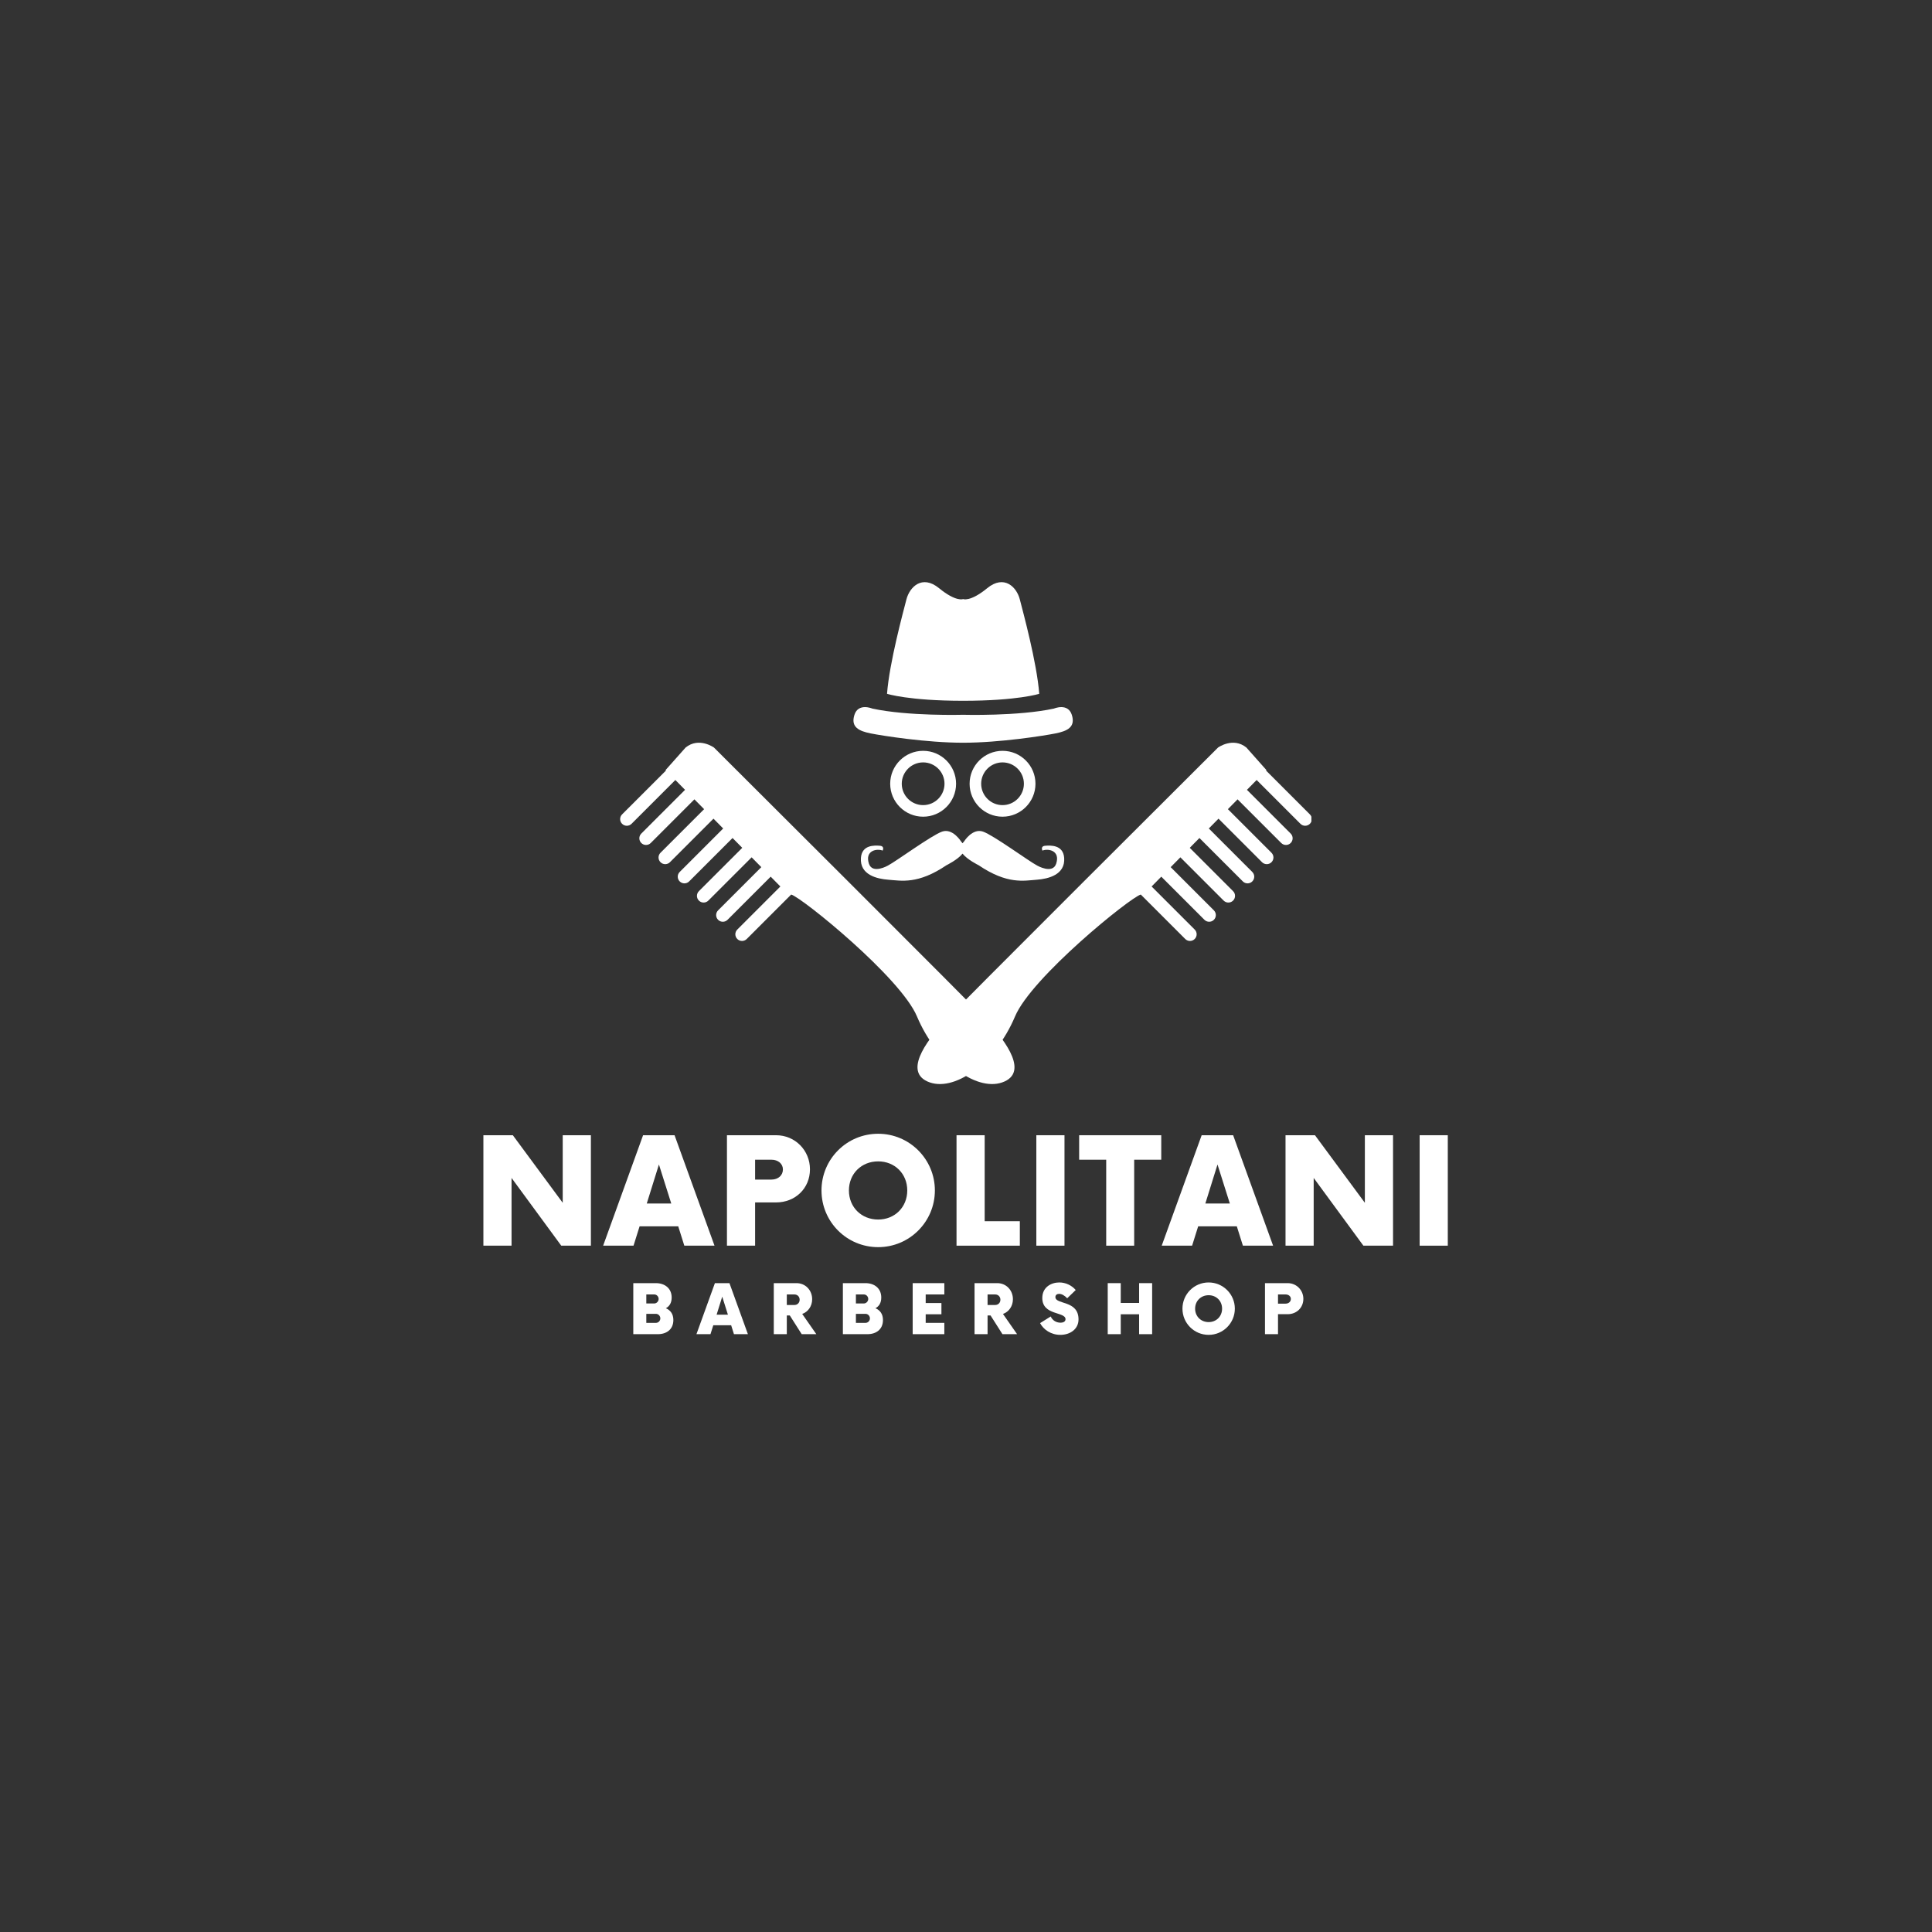 <svg xmlns="http://www.w3.org/2000/svg" xmlns:xlink="http://www.w3.org/1999/xlink" width="500" zoomAndPan="magnify" viewBox="0 0 375 375" height="500" preserveAspectRatio="xMidYMid meet" version="1.0"><rect x="0" y="0" width="375" height="375" fill="#333333" stroke="none"/><defs><g/><clipPath id="5cf1c65661"><path d="M 178 144.008 L 254.543 144.008 L 254.543 210.414 L 178 210.414 Z M 178 144.008 " clip-rule="nonzero"/></clipPath><clipPath id="5572afab40"><path d="M 120.371 144.008 L 196.914 144.008 L 196.914 210.414 L 120.371 210.414 Z M 120.371 144.008 " clip-rule="nonzero"/></clipPath></defs><g clip-path="url(#5cf1c65661)"><path fill="#ffffff" d="M 254.246 158.07 L 245.734 149.555 L 245.812 149.473 L 241.926 145.098 C 239.332 142.992 236.418 145.098 236.418 145.098 C 236.418 145.098 185.035 196.309 183.09 198.5 C 181.145 200.695 174.988 207.648 180.012 209.914 C 185.035 212.184 193.133 206.512 197.023 197.277 C 200.211 189.707 219.32 174.23 221.426 173.629 L 230.055 182.258 C 230.562 182.766 231.383 182.766 231.891 182.258 C 232.395 181.754 232.395 180.934 231.891 180.426 L 223.527 172.066 L 225.406 170.16 L 233.781 178.535 C 234.289 179.039 235.109 179.039 235.613 178.535 C 236.121 178.027 236.121 177.207 235.613 176.699 L 227.227 168.312 L 229.109 166.406 L 237.508 174.805 C 238.016 175.312 238.836 175.312 239.34 174.805 C 239.848 174.301 239.848 173.48 239.34 172.973 L 230.93 164.562 L 232.809 162.656 L 241.234 171.082 C 241.742 171.586 242.562 171.586 243.066 171.082 C 243.574 170.574 243.574 169.754 243.066 169.246 L 234.629 160.809 L 236.512 158.902 L 244.961 167.355 C 245.469 167.859 246.289 167.859 246.793 167.355 C 247.301 166.848 247.301 166.027 246.793 165.52 L 238.332 157.059 L 240.211 155.152 L 248.688 163.629 C 249.195 164.133 250.016 164.133 250.52 163.629 C 251.027 163.121 251.027 162.301 250.52 161.793 L 242.031 153.305 L 243.914 151.398 L 252.414 159.902 C 252.922 160.406 253.742 160.406 254.246 159.902 C 254.754 159.395 254.754 158.574 254.246 158.07 " fill-opacity="1" fill-rule="nonzero"/></g><g clip-path="url(#5572afab40)"><path fill="#ffffff" d="M 120.75 158.07 L 129.266 149.555 L 129.184 149.473 L 133.074 145.098 C 135.664 142.992 138.578 145.098 138.578 145.098 C 138.578 145.098 189.965 196.309 191.91 198.5 C 193.852 200.695 200.008 207.648 194.984 209.914 C 189.965 212.184 181.863 206.512 177.977 197.277 C 174.789 189.707 155.676 174.23 153.57 173.629 L 144.941 182.258 C 144.434 182.766 143.613 182.766 143.109 182.258 C 142.602 181.754 142.602 180.934 143.109 180.426 L 151.469 172.066 L 149.59 170.16 L 141.215 178.535 C 140.711 179.039 139.887 179.039 139.383 178.535 C 138.875 178.027 138.875 177.207 139.383 176.699 L 147.77 168.312 L 145.891 166.406 L 137.488 174.805 C 136.984 175.312 136.16 175.312 135.656 174.805 C 135.148 174.301 135.148 173.48 135.656 172.973 L 144.07 164.562 L 142.188 162.656 L 133.762 171.082 C 133.258 171.586 132.438 171.586 131.93 171.082 C 131.422 170.574 131.422 169.754 131.93 169.246 L 140.367 160.809 L 138.488 158.902 L 130.035 167.355 C 129.531 167.859 128.711 167.859 128.203 167.355 C 127.695 166.848 127.695 166.027 128.203 165.52 L 136.668 157.059 L 134.785 155.152 L 126.309 163.629 C 125.805 164.133 124.98 164.133 124.477 163.629 C 123.969 163.121 123.969 162.301 124.477 161.793 L 132.965 153.305 L 131.086 151.398 L 122.582 159.902 C 122.078 160.406 121.258 160.406 120.75 159.902 C 120.242 159.395 120.242 158.574 120.75 158.07 " fill-opacity="1" fill-rule="nonzero"/></g><path fill="#ffffff" d="M 206.555 166.516 C 206.367 163.957 203.91 164.082 202.891 164.16 C 201.871 164.238 202.34 165.102 202.34 165.102 C 203.383 164.66 205.832 165.035 205.012 167.617 C 204.336 169.742 201.32 168.008 201.32 168.008 C 199.691 167.16 192.84 162.117 190.797 161.414 C 188.754 160.703 187.141 163.297 187.141 163.297 C 187.02 163.434 186.918 163.555 186.828 163.676 C 186.742 163.555 186.641 163.434 186.52 163.297 C 186.52 163.297 184.906 160.703 182.863 161.414 C 180.82 162.117 173.969 167.16 172.34 168.008 C 172.34 168.008 169.324 169.742 168.648 167.617 C 167.828 165.035 170.277 164.66 171.316 165.102 C 171.316 165.102 171.789 164.238 170.77 164.16 C 169.746 164.082 167.293 163.957 167.105 166.516 C 166.863 169.82 170.238 170.59 172.418 170.754 C 174.93 170.941 178.152 171.699 183.727 167.93 C 183.727 167.93 185.879 166.883 186.828 165.688 C 187.777 166.883 189.934 167.93 189.934 167.93 C 195.508 171.699 198.727 170.941 201.242 170.754 C 203.422 170.59 206.797 169.82 206.555 166.516 " fill-opacity="1" fill-rule="nonzero"/><path fill="#ffffff" d="M 201.715 134.668 C 201.262 128.637 198.547 118.691 197.945 116.336 C 197.344 113.98 194.93 111.457 191.613 114.168 C 188.297 116.883 186.941 116.277 186.941 116.277 C 186.941 116.277 185.586 116.883 182.27 114.168 C 178.953 111.457 176.543 113.98 175.938 116.336 C 175.336 118.691 172.621 128.637 172.172 134.668 C 172.172 134.668 176.391 136.023 186.941 136.023 C 197.492 136.023 201.715 134.668 201.715 134.668 " fill-opacity="1" fill-rule="nonzero"/><path fill="#ffffff" d="M 208.043 138.762 C 207.289 136.375 204.578 137.531 204.578 137.531 C 197.645 139.039 186.941 138.738 186.941 138.738 C 186.941 138.738 176.242 139.039 169.305 137.531 C 169.305 137.531 166.594 136.375 165.84 138.762 C 165.086 141.148 166.746 141.902 169.004 142.355 C 171.266 142.809 179.855 144.164 186.941 144.164 C 194.027 144.164 202.617 142.809 204.879 142.355 C 207.141 141.902 208.797 141.148 208.043 138.762 " fill-opacity="1" fill-rule="nonzero"/><path fill="#ffffff" d="M 179.18 147.98 C 176.895 147.98 175.031 149.84 175.031 152.125 C 175.031 154.414 176.895 156.273 179.18 156.273 C 181.469 156.273 183.328 154.414 183.328 152.125 C 183.328 149.84 181.469 147.98 179.18 147.98 Z M 179.18 158.52 C 175.656 158.52 172.785 155.652 172.785 152.125 C 172.785 148.602 175.656 145.734 179.18 145.734 C 182.703 145.734 185.574 148.602 185.574 152.125 C 185.574 155.652 182.703 158.52 179.18 158.52 " fill-opacity="1" fill-rule="nonzero"/><path fill="#ffffff" d="M 194.59 147.98 C 192.305 147.98 190.445 149.84 190.445 152.125 C 190.445 154.414 192.305 156.273 194.59 156.273 C 196.879 156.273 198.738 154.414 198.738 152.125 C 198.738 149.84 196.879 147.98 194.59 147.98 Z M 194.59 158.52 C 191.066 158.52 188.199 155.652 188.199 152.125 C 188.199 148.602 191.066 145.734 194.59 145.734 C 198.117 145.734 200.984 148.602 200.984 152.125 C 200.984 155.652 198.117 158.52 194.59 158.52 " fill-opacity="1" fill-rule="nonzero"/><g fill="#ffffff" fill-opacity="1"><g transform="translate(91.861, 241.785)"><g><path d="M 17.363 -21.438 L 17.363 -8.324 L 7.68 -21.438 L 1.965 -21.438 L 1.965 0 L 7.43 0 L 7.43 -13.148 L 17.078 0 L 22.832 0 L 22.832 -21.438 Z M 17.363 -21.438 "/></g></g></g><g fill="#ffffff" fill-opacity="1"><g transform="translate(117.713, 241.785)"><g><path d="M 15.113 0 L 20.973 0 L 13.219 -21.438 L 7.109 -21.438 L -0.645 0 L 5.254 0 L 6.43 -3.75 L 13.934 -3.75 Z M 7.824 -8.184 L 10.184 -15.758 L 12.578 -8.184 Z M 7.824 -8.184 "/></g></g></g><g fill="#ffffff" fill-opacity="1"><g transform="translate(139.136, 241.785)"><g><path d="M 11.504 -21.438 L 1.965 -21.438 L 1.965 0 L 7.43 0 L 7.43 -8.395 L 11.504 -8.395 C 15.219 -8.395 18.078 -11.113 18.078 -14.828 C 18.078 -18.473 15.219 -21.438 11.504 -21.438 Z M 10.609 -12.828 L 7.43 -12.828 L 7.43 -16.684 L 10.609 -16.684 C 11.898 -16.684 12.828 -15.898 12.828 -14.793 C 12.828 -13.648 11.898 -12.828 10.609 -12.828 Z M 10.609 -12.828 "/></g></g></g><g fill="#ffffff" fill-opacity="1"><g transform="translate(158.236, 241.785)"><g><path d="M 12.219 0.285 C 18.293 0.285 23.223 -4.645 23.223 -10.719 C 23.223 -16.793 18.293 -21.723 12.219 -21.723 C 6.109 -21.723 1.215 -16.793 1.215 -10.719 C 1.215 -4.645 6.109 0.285 12.219 0.285 Z M 12.219 -5.074 C 8.969 -5.074 6.539 -7.469 6.539 -10.719 C 6.539 -13.969 8.969 -16.363 12.219 -16.363 C 15.434 -16.363 17.863 -13.969 17.863 -10.719 C 17.863 -7.469 15.434 -5.074 12.219 -5.074 Z M 12.219 -5.074 "/></g></g></g><g fill="#ffffff" fill-opacity="1"><g transform="translate(183.695, 241.785)"><g><path d="M 7.43 -4.75 L 7.43 -21.438 L 1.965 -21.438 L 1.965 0 L 14.254 0 L 14.254 -4.75 Z M 7.43 -4.75 "/></g></g></g><g fill="#ffffff" fill-opacity="1"><g transform="translate(199.008, 241.785)"><g><path d="M 2.145 0 L 7.609 0 L 7.609 -21.438 L 2.145 -21.438 Z M 2.145 0 "/></g></g></g><g fill="#ffffff" fill-opacity="1"><g transform="translate(209.784, 241.785)"><g><path d="M 15.613 -21.438 L -0.32 -21.438 L -0.32 -16.684 L 4.93 -16.684 L 4.93 0 L 10.359 0 L 10.359 -16.684 L 15.613 -16.684 Z M 15.613 -21.438 "/></g></g></g><g fill="#ffffff" fill-opacity="1"><g transform="translate(226.133, 241.785)"><g><path d="M 15.113 0 L 20.973 0 L 13.219 -21.438 L 7.109 -21.438 L -0.645 0 L 5.254 0 L 6.43 -3.75 L 13.934 -3.75 Z M 7.824 -8.184 L 10.184 -15.758 L 12.578 -8.184 Z M 7.824 -8.184 "/></g></g></g><g fill="#ffffff" fill-opacity="1"><g transform="translate(247.555, 241.785)"><g><path d="M 17.363 -21.438 L 17.363 -8.324 L 7.68 -21.438 L 1.965 -21.438 L 1.965 0 L 7.43 0 L 7.43 -13.148 L 17.078 0 L 22.832 0 L 22.832 -21.438 Z M 17.363 -21.438 "/></g></g></g><g fill="#ffffff" fill-opacity="1"><g transform="translate(273.407, 241.785)"><g><path d="M 2.145 0 L 7.609 0 L 7.609 -21.438 L 2.145 -21.438 Z M 2.145 0 "/></g></g></g><g fill="#ffffff" fill-opacity="1"><g transform="translate(122.015, 258.962)"><g><path d="M 7.23 -5.035 C 7.926 -5.414 8.355 -6.074 8.355 -7.117 C 8.355 -8.914 7 -9.906 5.301 -9.906 L 0.906 -9.906 L 0.906 0 L 5.68 0 C 7.363 0 8.684 -0.926 8.684 -2.742 C 8.684 -3.93 8.105 -4.656 7.23 -5.035 Z M 5.828 -6.836 C 5.828 -6.391 5.449 -5.961 4.984 -5.961 L 3.434 -5.961 L 3.434 -7.711 L 4.984 -7.711 C 5.449 -7.711 5.828 -7.297 5.828 -6.836 Z M 5.301 -2.195 L 3.434 -2.195 L 3.434 -3.945 L 5.301 -3.945 C 5.793 -3.945 6.156 -3.516 6.156 -3.07 C 6.156 -2.609 5.793 -2.195 5.301 -2.195 Z M 5.301 -2.195 "/></g></g></g><g fill="#ffffff" fill-opacity="1"><g transform="translate(135.477, 258.962)"><g><path d="M 6.984 0 L 9.691 0 L 6.109 -9.906 L 3.285 -9.906 L -0.297 0 L 2.426 0 L 2.973 -1.734 L 6.438 -1.734 Z M 3.617 -3.781 L 4.707 -7.281 L 5.812 -3.781 Z M 3.617 -3.781 "/></g></g></g><g fill="#ffffff" fill-opacity="1"><g transform="translate(149.285, 258.962)"><g><path d="M 6.422 -3.93 C 7.562 -4.324 8.355 -5.43 8.355 -6.785 C 8.355 -8.504 7.082 -9.906 5.316 -9.906 L 0.906 -9.906 L 0.906 0 L 3.434 0 L 3.434 -3.633 L 4.012 -3.633 L 6.324 0 L 9.164 0 Z M 4.902 -5.664 L 3.434 -5.664 L 3.434 -7.711 L 4.902 -7.711 C 5.496 -7.711 5.926 -7.281 5.926 -6.688 C 5.926 -6.094 5.496 -5.664 4.902 -5.664 Z M 4.902 -5.664 "/></g></g></g><g fill="#ffffff" fill-opacity="1"><g transform="translate(162.698, 258.962)"><g><path d="M 7.23 -5.035 C 7.926 -5.414 8.355 -6.074 8.355 -7.117 C 8.355 -8.914 7 -9.906 5.301 -9.906 L 0.906 -9.906 L 0.906 0 L 5.68 0 C 7.363 0 8.684 -0.926 8.684 -2.742 C 8.684 -3.93 8.105 -4.656 7.23 -5.035 Z M 5.828 -6.836 C 5.828 -6.391 5.449 -5.961 4.984 -5.961 L 3.434 -5.961 L 3.434 -7.711 L 4.984 -7.711 C 5.449 -7.711 5.828 -7.297 5.828 -6.836 Z M 5.301 -2.195 L 3.434 -2.195 L 3.434 -3.945 L 5.301 -3.945 C 5.793 -3.945 6.156 -3.516 6.156 -3.07 C 6.156 -2.609 5.793 -2.195 5.301 -2.195 Z M 5.301 -2.195 "/></g></g></g><g fill="#ffffff" fill-opacity="1"><g transform="translate(176.16, 258.962)"><g><path d="M 7.133 -7.711 L 7.133 -9.906 L 0.992 -9.906 L 0.992 0 L 7.133 0 L 7.133 -2.195 L 3.516 -2.195 L 3.516 -3.863 L 6.57 -3.863 L 6.57 -6.043 L 3.516 -6.043 L 3.516 -7.711 Z M 7.133 -7.711 "/></g></g></g><g fill="#ffffff" fill-opacity="1"><g transform="translate(188.252, 258.962)"><g><path d="M 6.422 -3.93 C 7.562 -4.324 8.355 -5.43 8.355 -6.785 C 8.355 -8.504 7.082 -9.906 5.316 -9.906 L 0.906 -9.906 L 0.906 0 L 3.434 0 L 3.434 -3.633 L 4.012 -3.633 L 6.324 0 L 9.164 0 Z M 4.902 -5.664 L 3.434 -5.664 L 3.434 -7.711 L 4.902 -7.711 C 5.496 -7.711 5.926 -7.281 5.926 -6.688 C 5.926 -6.094 5.496 -5.664 4.902 -5.664 Z M 4.902 -5.664 "/></g></g></g><g fill="#ffffff" fill-opacity="1"><g transform="translate(201.664, 258.962)"><g><path d="M 4.145 0.133 C 6.043 0.133 7.676 -0.973 7.676 -2.871 C 7.676 -6.637 3.188 -5.695 3.188 -7.199 C 3.188 -7.629 3.516 -7.824 3.914 -7.824 C 4.406 -7.824 4.953 -7.527 5.48 -6.969 L 7.133 -8.57 C 6.355 -9.477 5.184 -10.039 3.945 -10.039 C 2.379 -10.039 0.645 -9.129 0.645 -7.016 C 0.645 -3.582 5.152 -4.406 5.152 -2.906 C 5.152 -2.508 4.82 -2.23 4.176 -2.23 C 3.32 -2.23 2.625 -2.691 2.277 -3.434 L 0.215 -2.145 C 0.875 -0.891 2.328 0.133 4.145 0.133 Z M 4.145 0.133 "/></g></g></g><g fill="#ffffff" fill-opacity="1"><g transform="translate(214.103, 258.962)"><g><path d="M 7 -9.906 L 7 -6.059 L 3.434 -6.059 L 3.434 -9.906 L 0.906 -9.906 L 0.906 0 L 3.434 0 L 3.434 -3.863 L 7 -3.863 L 7 0 L 9.527 0 L 9.527 -9.906 Z M 7 -9.906 "/></g></g></g><g fill="#ffffff" fill-opacity="1"><g transform="translate(228.952, 258.962)"><g><path d="M 5.645 0.133 C 8.453 0.133 10.73 -2.145 10.73 -4.953 C 10.73 -7.758 8.453 -10.039 5.645 -10.039 C 2.824 -10.039 0.562 -7.758 0.562 -4.953 C 0.562 -2.145 2.824 0.133 5.645 0.133 Z M 5.645 -2.344 C 4.145 -2.344 3.02 -3.449 3.02 -4.953 C 3.02 -6.457 4.145 -7.562 5.645 -7.562 C 7.133 -7.562 8.254 -6.457 8.254 -4.953 C 8.254 -3.449 7.133 -2.344 5.645 -2.344 Z M 5.645 -2.344 "/></g></g></g><g fill="#ffffff" fill-opacity="1"><g transform="translate(244.626, 258.962)"><g><path d="M 5.316 -9.906 L 0.906 -9.906 L 0.906 0 L 3.434 0 L 3.434 -3.879 L 5.316 -3.879 C 7.031 -3.879 8.355 -5.133 8.355 -6.852 C 8.355 -8.535 7.031 -9.906 5.316 -9.906 Z M 4.902 -5.926 L 3.434 -5.926 L 3.434 -7.711 L 4.902 -7.711 C 5.496 -7.711 5.926 -7.348 5.926 -6.836 C 5.926 -6.305 5.496 -5.926 4.902 -5.926 Z M 4.902 -5.926 "/></g></g></g><g fill="#ffffff" fill-opacity="1"><g transform="translate(257.366, 258.962)"><g/></g></g></svg>